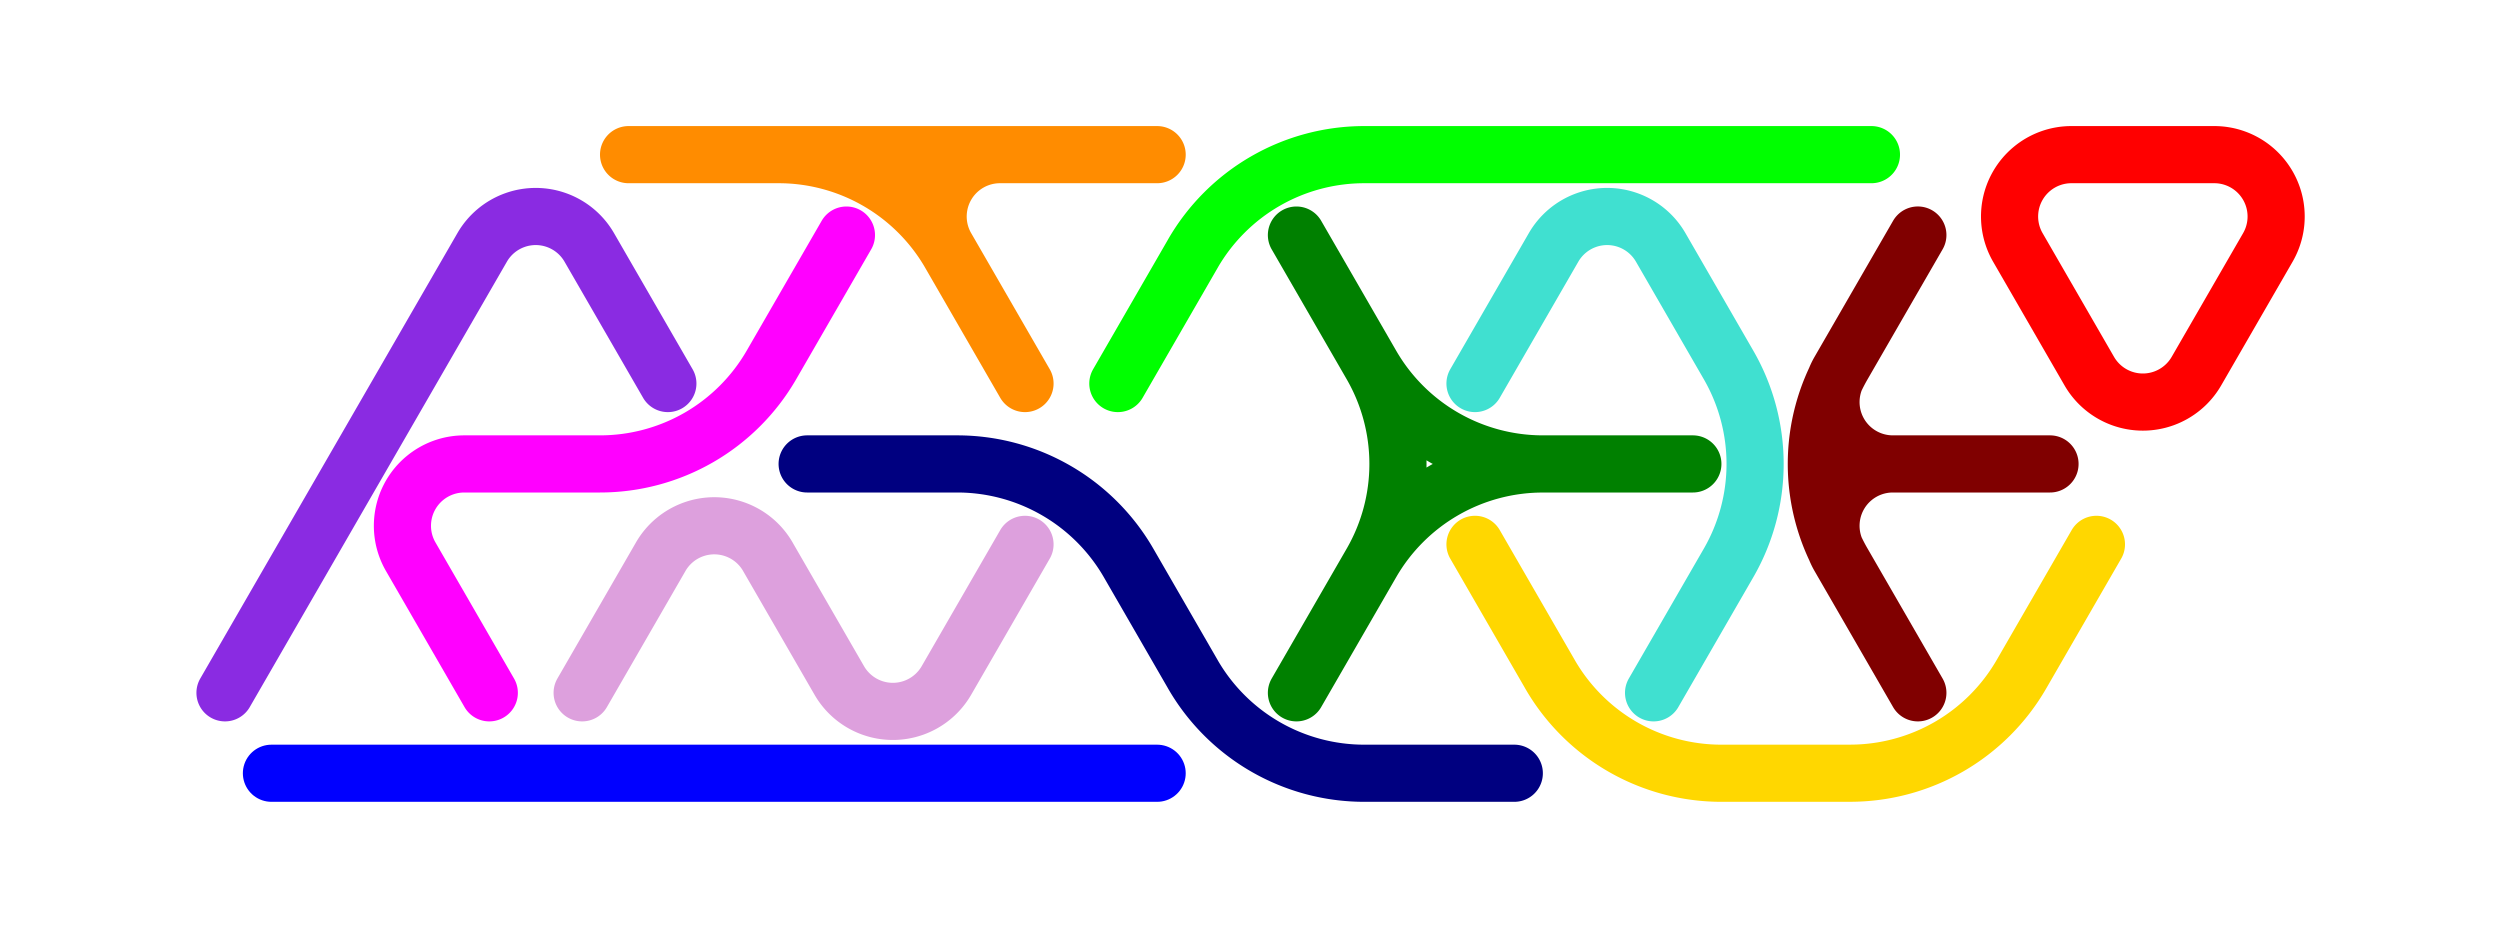 <?xml version="1.0" standalone="no"?>
<!-- Created by Polyform Puzzler (http://puzzler.sourceforge.net/) -->
<svg width="70.0" height="25.981" viewBox="0 0 70.0 25.981"
     xmlns="http://www.w3.org/2000/svg"
     xmlns:xlink="http://www.w3.org/1999/xlink">
<g>
<path stroke="gold" stroke-width="1.6" stroke-linecap="round"
      fill="none" d="M 43.400,18.879 l -2.100,-3.637 M 48.200,21.651 a 5.543,5.543 0 0,1 -4.800,-2.771 M 48.200,21.651 l 3.600,0.000 M 56.600,18.879 a 5.543,5.543 0 0,1 -4.800,2.771 M 56.600,18.879 l 2.100,-3.637">
<desc>C3</desc>
</path>
<path stroke="maroon" stroke-width="1.6" stroke-linecap="round"
      fill="none" d="M 51.500,10.392 l 2.200,-3.811 M 51.500,15.588 a 1.732,1.732 0 0,1 1.500,-2.598 M 51.600,15.762 a 5.543,5.543 0 0,1 0.000,-5.543 M 53.000,12.990 a 1.732,1.732 0 0,1 -1.500,-2.598 M 53.000,12.990 l 4.400,0.000 M 53.700,19.399 l -2.200,-3.811">
<desc>E3</desc>
</path>
<path stroke="blue" stroke-width="1.6" stroke-linecap="round"
      fill="none" d="M 15.000,21.651 l 10.000,0.000 M 25.000,21.651 l 7.400,0.000 M 7.600,21.651 l 7.400,0.000">
<desc>I3</desc>
</path>
<path stroke="blueviolet" stroke-width="1.6" stroke-linecap="round"
      fill="none" d="M 10.000,12.990 l 3.500,-6.062 M 13.500,6.928 a 1.732,1.732 0 0,1 3.000,0.000 M 18.700,10.739 l -2.200,-3.811 M 6.300,19.399 l 3.700,-6.409">
<desc>J3</desc>
</path>
<path stroke="lime" stroke-width="1.6" stroke-linecap="round"
      fill="none" d="M 31.300,10.739 l 2.100,-3.637 M 33.400,7.101 a 5.543,5.543 0 0,1 4.800,-2.771 M 38.200,4.330 l 6.800,0.000 M 45.000,4.330 l 7.400,0.000">
<desc>L3</desc>
</path>
<path stroke="red" stroke-width="1.6" stroke-linecap="round"
      fill="none" d="M 56.500,6.928 a 1.732,1.732 0 0,1 1.500,-2.598 M 58.000,4.330 l 4.000,0.000 M 58.500,10.392 l -2.000,-3.464 M 61.500,10.392 a 1.732,1.732 0 0,1 -3.000,0.000 M 61.500,10.392 l 2.000,-3.464 M 62.000,4.330 a 1.732,1.732 0 0,1 1.500,2.598">
<desc>O3</desc>
</path>
<path stroke="magenta" stroke-width="1.6" stroke-linecap="round"
      fill="none" d="M 11.500,15.588 a 1.732,1.732 0 0,1 1.500,-2.598 M 13.000,12.990 l 3.800,0.000 M 13.700,19.399 l -2.200,-3.811 M 21.600,10.219 a 5.543,5.543 0 0,1 -4.800,2.771 M 21.600,10.219 l 2.100,-3.637">
<desc>P3</desc>
</path>
<path stroke="navy" stroke-width="1.6" stroke-linecap="round"
      fill="none" d="M 22.600,12.990 l 4.200,0.000 M 26.800,12.990 a 5.543,5.543 0 0,1 4.800,2.771 M 33.400,18.879 l -1.800,-3.118 M 38.200,21.651 a 5.543,5.543 0 0,1 -4.800,-2.771 M 38.200,21.651 l 4.200,0.000">
<desc>S3</desc>
</path>
<path stroke="darkorange" stroke-width="1.6" stroke-linecap="round"
      fill="none" d="M 17.600,4.330 l 7.400,0.000 M 21.800,4.330 a 5.543,5.543 0 0,1 4.800,2.771 M 25.000,4.330 l 7.400,0.000 M 26.500,6.928 a 1.732,1.732 0 0,1 1.500,-2.598 M 28.700,10.739 l -2.200,-3.811">
<desc>T3</desc>
</path>
<path stroke="turquoise" stroke-width="1.6" stroke-linecap="round"
      fill="none" d="M 41.300,10.739 l 2.200,-3.811 M 43.500,6.928 a 1.732,1.732 0 0,1 3.000,0.000 M 46.300,19.399 l 2.100,-3.637 M 48.400,10.219 a 5.543,5.543 0 0,1 0.000,5.543 M 48.400,10.219 l -1.900,-3.291">
<desc>U3</desc>
</path>
<path stroke="green" stroke-width="1.6" stroke-linecap="round"
      fill="none" d="M 36.300,19.399 l 2.100,-3.637 M 38.400,10.219 a 5.543,5.543 0 0,1 0.000,5.543 M 38.400,10.219 l -2.100,-3.637 M 38.400,15.762 a 5.543,5.543 0 0,1 4.800,-2.771 M 43.200,12.990 a 5.543,5.543 0 0,1 -4.800,-2.771 M 43.200,12.990 l 4.200,0.000">
<desc>Y3</desc>
</path>
<path stroke="plum" stroke-width="1.6" stroke-linecap="round"
      fill="none" d="M 16.300,19.399 l 2.200,-3.811 M 18.500,15.588 a 1.732,1.732 0 0,1 3.000,0.000 M 23.500,19.053 l -2.000,-3.464 M 26.500,19.053 a 1.732,1.732 0 0,1 -3.000,0.000 M 26.500,19.053 l 2.200,-3.811">
<desc>Z3</desc>
</path>
</g>
</svg>
